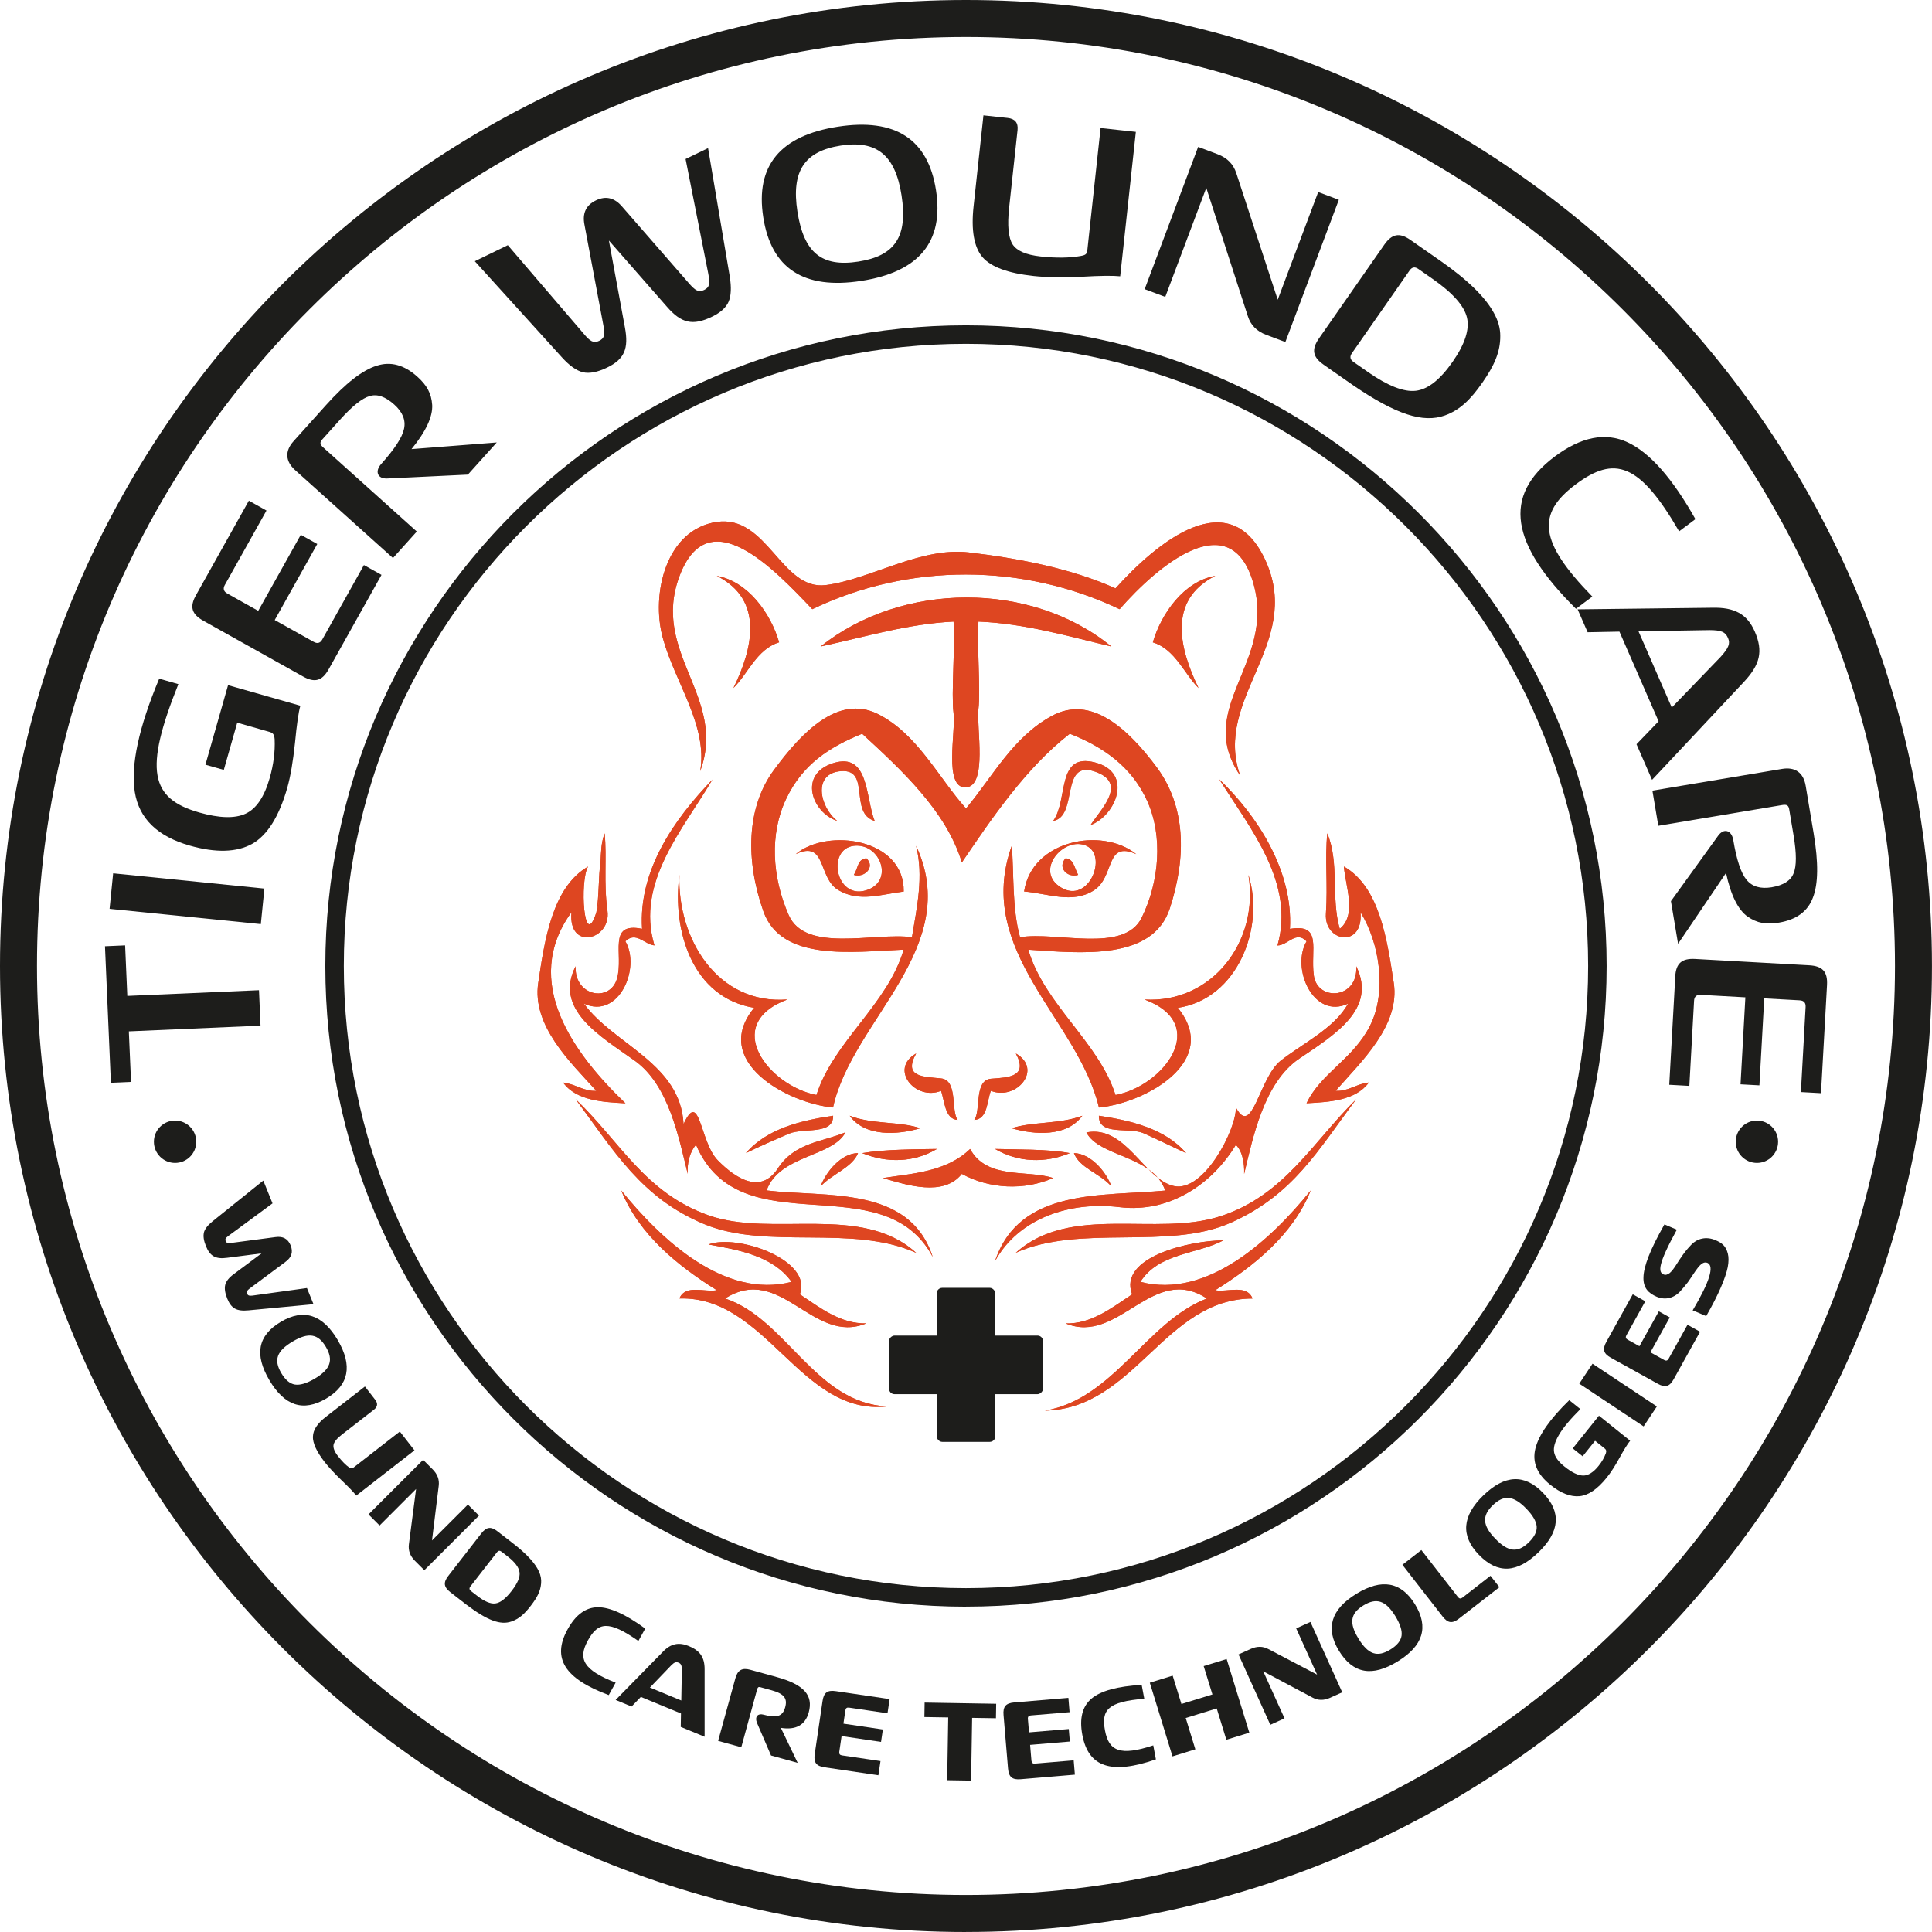 <?xml version="1.0" encoding="UTF-8"?><svg id="Ebene_2" xmlns="http://www.w3.org/2000/svg" viewBox="0 0 503.53 503.53"><defs><style>.cls-1{opacity:.99;}.cls-1,.cls-2,.cls-3,.cls-4,.cls-5,.cls-6{fill:#de4621;}.cls-2{opacity:.97;}.cls-3{opacity:.98;}.cls-4{opacity:.94;}.cls-5{opacity:.93;}.cls-7{fill:#1d1d1b;}</style></defs><g id="Layer_1"><path class="cls-6" d="M323.2,202.04c-7-19.9,16.15-34.26,6.82-55.52-9.32-21.28-28.61-5.04-39.29,6.82-11.72-5.27-25.55-7.86-38.22-9.36-12.65-1.49-25.74,7.05-37.3,8.51-11.56,1.46-15.21-18.37-28.39-16.46-13.17,1.92-17.25,18.67-14.06,30.3,3.19,11.64,11.74,22.75,9.73,34.65,7.12-19.28-12.93-30.8-5.39-50.85,7.55-20.03,24.68-1.78,34.61,8.64,25.18-12.11,54.94-11.99,80.09,0,9.91-11.33,28.93-27.44,34.87-6.73,5.94,20.71-15.49,32.32-3.49,50.03Z"/><path class="cls-6" d="M203.06,167.41c-2.16-7.51-8.11-15.89-16.24-17.32,12.5,6.31,9.28,19.16,4.33,29.22,3.79-3.69,6.04-10.08,11.91-11.91Z"/><path class="cls-6" d="M316.7,150.09c-8.12,1.4-14.05,9.81-16.24,17.32,5.8,1.79,8.15,8.16,11.91,11.91-4.9-10.12-8.25-22.83,4.33-29.22Z"/><path class="cls-6" d="M289.64,168.49c-20.92-17.11-54.58-16.93-75.76,0,11.48-2.48,22.69-5.9,34.64-6.49.48,5.57-.64,19.03,0,23.81s-2.64,19.6,3.16,19.4c5.79-.22,2.75-15.76,3.33-20.48s-.44-17.3,0-22.73c11.99.48,23.27,3.79,34.64,6.49Z"/><path class="cls-6" d="M251.76,210.7c-7-7.75-12.67-19.5-23-24.62-10.34-5.12-19.81,4.78-27.06,14.61-7.24,9.84-7.39,23.67-2.74,36.83,4.65,13.15,23.05,10.56,36.56,9.98-4.21,14.35-18.31,23.96-22.73,37.88-12.38-2.36-24.96-18.38-7.58-24.89-18.31,1.41-28.71-16-28.14-32.47-1.92,14.62,3.41,31.99,19.48,34.64-11.43,13.96,8.73,24.89,20.56,25.98,4.99-22.83,34.01-41.63,21.65-68.19,2.01,7.97.22,15.95-1.08,23.81-9.86-1.32-27.73,4.22-32.12-5.76-4.39-9.98-5-21.19-.67-30.28,4.32-9.1,11.29-13.51,19.81-16.99,10.24,9.45,21.91,20.13,25.98,33.55,7.4-10.88,16.52-24.55,28.14-33.55,8.55,3.34,16.18,8.55,20.23,17.65,4.06,9.09,3.12,20.91-1.5,30.3-4.61,9.39-22.18,3.51-31.71,5.09-2.13-7.73-1.54-16.81-2.16-23.81-9.85,27.56,17.27,45.14,22.73,68.19,11.85-1.1,31.98-11.98,20.56-25.98,15.63-2.35,22.77-21.02,18.4-34.64,2.9,17.47-9.63,33.51-27.06,32.47,17.29,6.45,4.94,22.53-7.58,24.89-4.38-13.84-18.52-23.55-22.73-37.88,13.86.93,32.41,2.88,36.88-10.75,4.47-13.63,4.06-26.73-3.41-36.79-7.47-10.04-17.1-18.94-27.3-13.4-10.21,5.54-15.41,15.79-22.4,24.14Z"/><path class="cls-6" d="M227.95,213.95c-2.42-6.22-1.45-17.93-10.74-15.07-9.3,2.86-5.55,12.98,1,15.07-4.47-3.44-6.63-12.47,1.07-12.98,7.71-.51,1.93,10.98,8.67,12.98Z"/><path class="cls-6" d="M284.23,215.03c6.54-2.39,11.32-13.66,1.17-16.31-10.16-2.65-6.91,9.63-10.91,15.23,6.59-1.17,1.75-15.88,10.74-12.9,8.97,2.98,1.58,9.91-1,13.98Z"/><path class="cls-6" d="M185.74,203.12c-10.02,10.34-19.37,23.7-18.4,38.96-9.17-1.87-4.74,6.67-6.53,12.96-1.79,6.3-11.14,4.68-10.79-3.21-5.77,11.32,6.54,18.27,15.42,24.62,8.89,6.35,11.47,20.08,13.8,29.49-.21-2.71.54-5.76,2.16-7.58,11.57,27.04,48.63,4.82,61.69,29.22-6.03-18.67-27.89-15.46-43.29-17.32,3.26-9.22,17.22-8.73,20.56-15.15-6.3,2.61-13.2,2.63-17.64,9.42-4.43,6.79-10.92,2.68-15.64-2.11-4.72-4.79-4.65-18.72-8.93-9.47-.78-15.83-18.13-20.66-25.98-31.39,9.05,4.21,14.91-9.2,10.82-16.24,2.79-2.67,4.89.81,7.58,1.08-4.97-16.45,7.58-30.39,15.15-43.29Z"/><path class="cls-6" d="M336.19,242.09c.87-15.07-8.5-29.52-18.4-38.96,8.05,12.85,19.82,26.99,15.15,43.29,2.72-.04,4.83-3.98,7.58-1.08-4.1,7.02,1.8,20.45,10.82,16.24-3.53,6.43-11.97,10.43-17.59,14.88-5.61,4.46-7.37,20.2-11.64,12.18.1,5.81-8.4,22.18-16.15,20.48-7.75-1.7-12.56-16.01-22.82-13.98,3.41,6.47,17.25,5.9,20.56,15.15-16.35,1.57-37.97-.8-44.38,18.4,6.22-11.27,19.63-15.64,32.47-14.07s24.04-5.86,30.31-16.24c1.79,1.73,2.25,4.94,2.16,7.58,2.28-9.51,5.16-23.8,14.34-30.04,9.18-6.23,20.34-12.89,14.88-24.08.51,8.59-10.13,9.23-11.06,2.4-.93-6.83,2.33-13.62-6.26-12.14Z"/><path class="cls-6" d="M156.51,224.77c-.25,4.58.22,9.12-1.08,12.99-3.3,10.48-4.39-8.29-2.16-11.91-9.35,5.38-11.33,19.23-12.99,30.31-1.66,11.07,8.18,20.52,15.15,28.14-3.17.24-5.66-1.87-8.66-2.16,3.45,4.81,10.61,5.09,16.24,5.41-13.5-12.93-27.26-31.64-14.07-49.79-.91,10.18,10.4,7.2,9.38-.36-1.03-7.54-.12-13.71-.73-20.21-.96,2.51-.93,4.84-1.08,7.58Z"/><path class="cls-6" d="M345.93,217.19c-.66,6.57.16,13.44-.36,20.92-.52,7.47,9.81,9.11,9.02-.36,5.07,8.2,6.87,20.85,2.49,29.55-4.37,8.71-12.84,12.38-16.56,20.24,5.68-.32,12.74-.62,16.24-5.41-3.05.26-5.51,2.42-8.66,2.16,6.74-7.68,16.85-17.06,15.15-28.14-1.71-11.08-3.63-24.96-12.99-30.31.36,4.96,3.47,12.6-1.08,16.24-2.32-7.94-.04-17.17-3.25-24.89Z"/><path class="cls-6" d="M235.53,232.35c.22-13.78-19.84-16.69-28.14-9.74,8.13-3.79,5.69,6.23,11.16,9.41,5.47,3.17,11.17,1.04,16.98.34M222.54,220.44c6.92-.81,10.76,9.47,3,11.66-7.76,2.19-10.12-10.81-3-11.66Z"/><path class="cls-6" d="M296.14,222.61c-9.04-7.22-27.28-3.56-29.22,9.74,6.16.49,12.53,3.28,18.13-.27,5.61-3.55,2.88-13.11,11.09-9.47M283.15,220.44c5.63,2.57.65,15.22-6.57,10.9-7.23-4.31.69-13.57,6.57-10.9Z"/><path class="cls-6" d="M225.79,223.69c-2.37.31-2.02,2.39-3.25,4.33,2.72.87,5.71-2.05,3.25-4.33Z"/><path class="cls-6" d="M280.99,228.02c-1.09-2.11-1.13-4.03-3.25-4.33-2.25,2.34.39,5.21,3.25,4.33Z"/><path class="cls-6" d="M155.43,237.76c1.3-3.86.83-8.41,1.08-12.99-.57,3.51-.34,8.93-1.08,12.99Z"/><path class="cls-6" d="M238.77,274.56c-7.14,4.06-.18,12.44,6.49,9.74.94,2.57.94,7.38,4.33,7.58-1.79-2.34.12-10.36-4.33-10.82-4.45-.47-9.96-.22-6.49-6.49Z"/><path class="cls-6" d="M258.26,284.3c6.69,2.63,13.64-5.65,6.49-9.74,3.28,6.09-1.84,6.25-6.41,6.58-4.56.34-2.62,8.34-4.42,10.74,3.55-.19,3.29-5.07,4.33-7.58Z"/><path class="cls-6" d="M238.77,326.51c-14.29-12.94-37.45-3.87-54.1-9.76-16.64-5.9-23.02-19.2-34.66-30.28,10,13.45,17.08,25.71,33.48,32.55,16.39,6.85,38.59-.02,55.28,7.5Z"/><path class="cls-6" d="M353.5,286.46c-11.38,11.18-18.75,25.13-35.48,30.54-16.72,5.42-39-3.33-53.27,9.5,16.77-7.52,39.74-.55,56.03-7.83,16.29-7.27,22.59-18.72,32.72-32.22Z"/><path class="cls-6" d="M217.13,290.79c-8.11,1.2-17.18,3.26-22.73,9.74,3.6-1.78,7.44-3.43,11.18-5.05,3.73-1.62,11.69.41,11.55-4.69Z"/><path class="cls-6" d="M239.86,294.04c-5.42-1.82-12.69-.98-18.4-3.25,3.95,5.55,12.52,5.02,18.4,3.25Z"/><path class="cls-6" d="M282.07,290.79c-5.8,2.21-12.86,1.49-18.4,3.25,5.92,1.76,14.4,2.31,18.4-3.25Z"/><path class="cls-6" d="M309.13,300.53c-5.5-6.47-14.69-8.54-22.73-9.74-.14,5.34,7.91,2.9,11.67,4.57,3.74,1.68,7.41,3.5,11.06,5.17Z"/><path class="cls-6" d="M244.19,299.45c-5.48.09-13.62.08-19.48,1.08,6.49,2.66,13.53,2.46,19.48-1.08Z"/><path class="cls-6" d="M278.82,300.53c-5.8-1.09-13.98-.91-19.48-1.08,5.97,3.52,13.03,3.77,19.48,1.08Z"/><path class="cls-6" d="M252.84,299.45c-6.25,6.02-15.06,6.38-22.73,7.58,6.16,1.81,15.8,4.96,20.56-1.08,7.19,3.93,16.24,4.38,23.81,1.08-6.75-2.24-17.24.51-21.65-7.58Z"/><path class="cls-6" d="M223.62,300.53c-4.36.02-8.4,4.91-9.74,8.66,2.89-3.18,8.3-4.94,9.74-8.66Z"/><path class="cls-6" d="M289.64,309.19c-1.27-3.74-5.41-8.6-9.74-8.66,1.43,3.87,6.82,5.3,9.74,8.66Z"/><path class="cls-6" d="M206.3,334.09c-17.45,4.54-34.02-11.01-44.38-23.81,4.63,11.53,14.89,19.75,24.89,25.98-3.15.62-8.15-1.62-9.74,2.16,22.7-.7,31.55,30.62,54.12,28.14-18.81-.96-26.23-22.83-42.21-28.14,14.55-9.24,22.85,12.24,36.8,6.49-6.72.15-12.01-4.04-17.32-7.58,3.45-8.92-16.24-15.82-23.81-12.99,7.68,1.4,16.73,2.88,21.65,9.74Z"/><path class="cls-6" d="M341.6,310.28c-10.29,12.77-27.02,28.37-44.38,23.81,4.69-7.52,14.95-7.24,21.65-10.82-8.53.01-27.54,4.31-23.81,14.07-5.26,3.49-10.64,7.77-17.32,7.58,13.8,5.74,22.64-15.79,36.8-6.49-15.68,5.99-24.3,26.23-42.21,29.22,23.4-.44,31.17-29.19,54.12-29.22-1.54-3.82-6.59-1.56-9.74-2.16,9.96-6.21,20.25-14.41,24.89-25.98Z"/><path class="cls-6" d="M323.2,202.04c-7-19.9,16.15-34.26,6.82-55.52-9.32-21.28-28.61-5.04-39.29,6.82-11.72-5.27-25.55-7.86-38.22-9.36-12.65-1.49-25.74,7.05-37.3,8.51-11.56,1.46-15.21-18.37-28.39-16.46-13.17,1.92-17.25,18.67-14.06,30.3,3.19,11.64,11.74,22.75,9.73,34.65,7.12-19.28-12.93-30.8-5.39-50.85,7.55-20.03,24.68-1.78,34.61,8.64,25.18-12.11,54.94-11.99,80.09,0,9.91-11.33,28.93-27.44,34.87-6.73,5.94,20.71-15.49,32.32-3.49,50.03Z"/><path class="cls-1" d="M203.06,167.41c-2.16-7.51-8.11-15.89-16.24-17.32,12.5,6.31,9.28,19.16,4.33,29.22,3.79-3.69,6.04-10.08,11.91-11.91Z"/><path class="cls-1" d="M316.7,150.09c-8.12,1.4-14.05,9.81-16.24,17.32,5.8,1.79,8.15,8.16,11.91,11.91-4.9-10.12-8.25-22.83,4.33-29.22Z"/><path class="cls-6" d="M289.64,168.49c-20.92-17.11-54.58-16.93-75.76,0,11.48-2.48,22.69-5.9,34.64-6.49.48,5.57-.64,19.03,0,23.81s-2.64,19.6,3.16,19.4c5.79-.22,2.75-15.76,3.33-20.48s-.44-17.3,0-22.73c11.99.48,23.27,3.79,34.64,6.49Z"/><path class="cls-6" d="M251.76,210.7c-7-7.75-12.67-19.5-23-24.62-10.34-5.12-19.81,4.78-27.06,14.61-7.24,9.84-7.39,23.67-2.74,36.83,4.65,13.15,23.05,10.56,36.56,9.98-4.21,14.35-18.31,23.96-22.73,37.88-12.38-2.36-24.96-18.38-7.58-24.89-18.31,1.41-28.71-16-28.14-32.47-1.92,14.62,3.41,31.99,19.48,34.64-11.43,13.96,8.73,24.89,20.56,25.98,4.99-22.83,34.01-41.63,21.65-68.19,2.01,7.97.22,15.95-1.08,23.81-9.86-1.32-27.73,4.22-32.12-5.76-4.39-9.98-5-21.19-.67-30.28,4.32-9.1,11.29-13.51,19.81-16.99,10.24,9.45,21.91,20.13,25.98,33.55,7.4-10.88,16.52-24.55,28.14-33.55,8.55,3.34,16.18,8.55,20.23,17.65,4.06,9.09,3.12,20.91-1.5,30.3-4.61,9.39-22.18,3.51-31.71,5.09-2.13-7.73-1.54-16.81-2.16-23.81-9.85,27.56,17.27,45.14,22.73,68.19,11.85-1.1,31.98-11.98,20.56-25.98,15.63-2.35,22.77-21.02,18.4-34.64,2.9,17.47-9.63,33.51-27.06,32.47,17.29,6.45,4.94,22.53-7.58,24.89-4.38-13.84-18.52-23.55-22.73-37.88,13.86.93,32.41,2.88,36.88-10.75,4.47-13.63,4.06-26.73-3.41-36.79-7.47-10.04-17.1-18.94-27.3-13.4-10.21,5.54-15.41,15.79-22.4,24.14Z"/><path class="cls-3" d="M227.95,213.95c-2.42-6.22-1.45-17.93-10.74-15.07-9.3,2.86-5.55,12.98,1,15.07-4.47-3.44-6.63-12.47,1.07-12.98,7.71-.51,1.93,10.98,8.67,12.98Z"/><path class="cls-4" d="M284.23,215.03c6.54-2.39,11.32-13.66,1.17-16.31-10.16-2.65-6.91,9.63-10.91,15.23,6.59-1.17,1.75-15.88,10.74-12.9,8.97,2.98,1.58,9.91-1,13.98Z"/><path class="cls-3" d="M185.74,203.12c-10.02,10.34-19.37,23.7-18.4,38.96-9.17-1.87-4.74,6.67-6.53,12.96-1.79,6.3-11.14,4.68-10.79-3.21-5.77,11.32,6.54,18.27,15.42,24.62,8.89,6.35,11.47,20.08,13.8,29.49-.21-2.71.54-5.76,2.16-7.58,11.57,27.04,48.63,4.82,61.69,29.22-6.03-18.67-27.89-15.46-43.29-17.32,3.26-9.22,17.22-8.73,20.56-15.15-6.3,2.61-13.2,2.63-17.64,9.42-4.43,6.79-10.92,2.68-15.64-2.11-4.72-4.79-4.65-18.72-8.93-9.47-.78-15.83-18.13-20.66-25.98-31.39,9.05,4.21,14.91-9.2,10.82-16.24,2.79-2.67,4.89.81,7.58,1.08-4.97-16.45,7.58-30.39,15.15-43.29Z"/><path class="cls-3" d="M336.19,242.09c.87-15.07-8.5-29.52-18.4-38.96,8.05,12.85,19.82,26.99,15.15,43.29,2.72-.04,4.83-3.98,7.58-1.08-4.1,7.02,1.8,20.45,10.82,16.24-3.53,6.43-11.97,10.43-17.59,14.88-5.61,4.46-7.37,20.2-11.64,12.18.1,5.81-8.4,22.18-16.15,20.48-7.75-1.7-12.56-16.01-22.82-13.98,3.41,6.47,17.25,5.9,20.56,15.15-16.35,1.57-37.97-.8-44.38,18.4,6.22-11.27,19.63-15.64,32.47-14.07s24.04-5.86,30.31-16.24c1.79,1.73,2.25,4.94,2.16,7.58,2.28-9.51,5.16-23.8,14.34-30.04,9.18-6.23,20.34-12.89,14.88-24.08.51,8.59-10.13,9.23-11.06,2.4-.93-6.83,2.33-13.62-6.26-12.14Z"/><path class="cls-6" d="M156.51,224.77c-.25,4.58.22,9.12-1.08,12.99-3.3,10.48-4.39-8.29-2.16-11.91-9.35,5.38-11.33,19.23-12.99,30.31-1.66,11.07,8.18,20.52,15.15,28.14-3.17.24-5.66-1.87-8.66-2.16,3.45,4.81,10.61,5.09,16.24,5.41-13.5-12.93-27.26-31.64-14.07-49.79-.91,10.18,10.4,7.2,9.38-.36-1.03-7.54-.12-13.71-.73-20.21-.96,2.51-.93,4.84-1.08,7.58Z"/><path class="cls-6" d="M345.93,217.19c-.66,6.57.16,13.44-.36,20.92-.52,7.47,9.81,9.11,9.02-.36,5.07,8.2,6.87,20.85,2.49,29.55-4.37,8.71-12.84,12.38-16.56,20.24,5.68-.32,12.74-.62,16.24-5.41-3.05.26-5.51,2.42-8.66,2.16,6.74-7.68,16.85-17.06,15.15-28.14-1.71-11.08-3.63-24.96-12.99-30.31.36,4.96,3.47,12.6-1.08,16.24-2.32-7.94-.04-17.17-3.25-24.89Z"/><path class="cls-6" d="M266.91,232.35c6.16.49,12.53,3.28,18.13-.27,5.61-3.55,2.88-13.11,11.09-9.47-9.04-7.22-27.28-3.56-29.22,9.74ZM276.58,231.34c-7.23-4.31.69-13.57,6.57-10.9,5.63,2.57.65,15.22-6.57,10.9Z"/><path class="cls-6" d="M225.79,223.69c-2.37.31-2.02,2.39-3.25,4.33,2.72.87,5.71-2.05,3.25-4.33Z"/><path class="cls-6" d="M280.99,228.02c-1.09-2.11-1.13-4.03-3.25-4.33-2.25,2.34.39,5.21,3.25,4.33Z"/><path class="cls-6" d="M155.43,237.76c1.3-3.86.83-8.41,1.08-12.99-.57,3.51-.34,8.93-1.08,12.99Z"/><path class="cls-6" d="M238.77,274.56c-7.14,4.06-.18,12.44,6.49,9.74.94,2.57.94,7.38,4.33,7.58-1.79-2.34.12-10.36-4.33-10.82-4.45-.47-9.96-.22-6.49-6.49Z"/><path class="cls-6" d="M258.26,284.3c6.69,2.63,13.64-5.65,6.49-9.74,3.28,6.09-1.84,6.25-6.41,6.58-4.56.34-2.62,8.34-4.42,10.74,3.55-.19,3.29-5.07,4.33-7.58Z"/><path class="cls-2" d="M238.77,326.51c-14.29-12.94-37.45-3.87-54.1-9.76-16.64-5.9-23.02-19.2-34.66-30.28,10,13.45,17.08,25.71,33.48,32.55,16.39,6.85,38.59-.02,55.28,7.5Z"/><path class="cls-2" d="M353.5,286.46c-11.38,11.18-18.75,25.13-35.48,30.54-16.72,5.42-39-3.33-53.27,9.5,16.77-7.52,39.74-.55,56.03-7.83,16.29-7.27,22.59-18.72,32.72-32.22Z"/><path class="cls-5" d="M217.13,290.79c-8.11,1.2-17.18,3.26-22.73,9.74,3.6-1.78,7.44-3.43,11.18-5.05,3.73-1.62,11.69.41,11.55-4.69Z"/><path class="cls-6" d="M239.86,294.04c-5.42-1.82-12.69-.98-18.4-3.25,3.95,5.55,12.52,5.02,18.4,3.25Z"/><path class="cls-6" d="M282.07,290.79c-5.8,2.21-12.86,1.49-18.4,3.25,5.92,1.76,14.4,2.31,18.4-3.25Z"/><path class="cls-5" d="M309.13,300.53c-5.5-6.47-14.69-8.54-22.73-9.74-.14,5.34,7.91,2.9,11.67,4.57,3.74,1.68,7.41,3.5,11.06,5.17Z"/><path class="cls-6" d="M244.19,299.45c-5.48.09-13.62.08-19.48,1.08,6.49,2.66,13.53,2.46,19.48-1.08Z"/><path class="cls-6" d="M278.82,300.53c-5.8-1.09-13.98-.91-19.48-1.08,5.97,3.52,13.03,3.77,19.48,1.08Z"/><path class="cls-6" d="M252.84,299.45c-6.25,6.02-15.06,6.38-22.73,7.58,6.16,1.81,15.8,4.96,20.56-1.08,7.19,3.93,16.24,4.38,23.81,1.08-6.75-2.24-17.24.51-21.65-7.58Z"/><path class="cls-6" d="M223.62,300.53c-4.36.02-8.4,4.91-9.74,8.66,2.89-3.18,8.3-4.94,9.74-8.66Z"/><path class="cls-6" d="M289.64,309.19c-1.27-3.74-5.41-8.6-9.74-8.66,1.43,3.87,6.82,5.3,9.74,8.66Z"/><path class="cls-6" d="M206.3,334.09c-17.45,4.54-34.02-11.01-44.38-23.81,4.63,11.53,14.89,19.75,24.89,25.98-3.15.62-8.15-1.62-9.74,2.16,22.7-.7,31.55,30.62,54.12,28.14-18.81-.96-26.23-22.83-42.21-28.14,14.55-9.24,22.85,12.24,36.8,6.49-6.72.15-12.01-4.04-17.32-7.58,3.45-8.92-16.24-15.82-23.81-12.99,7.68,1.4,16.73,2.88,21.65,9.74Z"/><path class="cls-6" d="M341.6,310.28c-10.29,12.77-27.02,28.37-44.38,23.81,4.69-7.52,14.95-7.24,21.65-10.82-8.53.01-27.54,4.31-23.81,14.07-5.26,3.49-10.64,7.77-17.32,7.58,13.8,5.74,22.64-15.79,36.8-6.49-15.68,5.99-24.3,26.23-42.21,29.22,23.4-.44,31.17-29.19,54.12-29.22-1.54-3.82-6.59-1.56-9.74-2.16,9.96-6.21,20.25-14.41,24.89-25.98Z"/><path class="cls-6" d="M207.39,222.61c8.13-3.79,5.69,6.23,11.16,9.41s11.17,1.04,16.98.34c.22-13.78-19.84-16.69-28.14-9.74ZM225.54,232.1c-7.76,2.19-10.12-10.81-3-11.66,6.92-.81,10.76,9.47,3,11.66Z"/><path class="cls-7" d="M251.76,418.74c-92.07,0-166.97-74.9-166.97-166.97S159.69,84.79,251.76,84.79s166.97,74.9,166.97,166.97-74.9,166.97-166.97,166.97ZM251.76,89.61c-89.41,0-162.15,72.74-162.15,162.15s72.74,162.15,162.15,162.15,162.15-72.74,162.15-162.15-72.74-162.15-162.15-162.15Z"/><path class="cls-7" d="M251.76,503.53C112.94,503.53,0,390.59,0,251.76S112.94,0,251.76,0s251.76,112.94,251.76,251.76-112.94,251.76-251.76,251.76ZM251.76,9.64C118.26,9.64,9.64,118.26,9.64,251.76s108.61,242.12,242.12,242.12,242.12-108.61,242.12-242.12S385.27,9.64,251.76,9.64Z"/><circle class="cls-7" cx="45.63" cy="297.57" r="5.52"/><circle class="cls-7" cx="457.9" cy="297.57" r="5.52"/><rect class="cls-7" x="244.13" y="335.65" width="15.27" height="40.14" rx="1.44" ry="1.44"/><rect class="cls-7" x="244.13" y="335.65" width="15.27" height="40.14" rx="1.44" ry="1.44" transform="translate(607.49 103.96) rotate(90)"/><path class="cls-7" d="M67.9,267.31l-34.32,1.49.57,13.17-5.25.23-1.54-35.58,5.25-.23.57,13.17,34.32-1.49.4,9.24Z"/><path class="cls-7" d="M67.98,240.85l-39.42-3.98.93-9.26,39.42,3.98-.93,9.26Z"/><path class="cls-7" d="M65.69,219.94c-3.99,2.22-9.44,2.38-16.22.45-8.47-2.41-13.23-7.07-14.34-13.98-1.1-6.91,1.02-16.78,6.36-29.53l5,1.42c-8.98,22.36-7.35,29.82,5.44,33.46,5.21,1.48,9.27,1.61,12.08.31,2.82-1.3,4.89-4.41,6.3-9.36.97-3.42,1.41-6.77,1.27-10.05-.11-1.22-.38-1.65-1.44-1.94l-8.31-2.37-3.5,12.31-4.79-1.36,5.9-20.73,18.84,5.36c-.48,1.68-.94,4.91-1.4,9.73-.51,4.8-1.16,8.66-1.99,11.6-2.14,7.52-5.18,12.41-9.18,14.68Z"/><path class="cls-7" d="M85.64,174.46c-1.68,3.01-3.62,3.56-6.67,1.85l-25.98-14.53c-3.06-1.71-3.6-3.65-1.92-6.65l13.79-24.64,4.59,2.57-10.85,19.39c-.53.95-.32,1.7.63,2.23l8.07,4.52,11.09-19.82,4.3,2.4-11.09,19.82,10.17,5.69c.96.53,1.7.32,2.23-.63l10.85-19.39,4.58,2.56-13.79,24.64Z"/><path class="cls-7" d="M102.41,145.43l-25.48-22.89c-2.56-2.3-2.75-4.97-.4-7.57l8.45-9.4c5.12-5.7,9.51-9.11,13.17-10.24,3.66-1.2,7.2-.23,10.61,2.84,2.48,2.23,3.68,4.34,3.88,7.39.16,3.01-1.61,6.87-5.39,11.49l22.22-1.73-7.53,8.38-21.06,1.01c-2.51.1-3.24-1.88-1.52-3.79,3.47-3.87,5.48-6.92,5.94-9.15.5-2.27-.39-4.4-2.55-6.33-2.32-2.08-4.45-2.82-6.39-2.21-1.95.53-4.55,2.61-7.77,6.19l-4.61,5.13c-.73.81-.55,1.35.31,2.11l24.34,21.87-6.22,6.92Z"/><path class="cls-7" d="M151.94,97.03c-1.73-.44-3.5-1.71-5.46-3.86l-22.74-25.09,8.61-4.18,19.73,23.02c1.76,2.13,2.66,2.6,4.09,1.91,1.38-.67,1.59-1.62,1.05-4.22l-4.89-26.02c-.6-2.99.38-5.11,2.99-6.37,2.56-1.24,4.83-.7,6.81,1.62l17.28,19.83c1.81,2.1,2.66,2.6,4.09,1.91,1.43-.69,1.61-1.57,1.1-4.24l-5.92-29.9,5.86-2.84,5.66,33.49c.45,2.82.35,5-.3,6.53-.66,1.53-2.09,2.84-4.31,3.91-5.07,2.46-8.05,1.71-11.79-2.61l-15.11-17.24,4.18,22.66c1.03,5.52-.13,8.27-4.61,10.44-2.51,1.22-4.62,1.63-6.33,1.24Z"/><path class="cls-7" d="M198.92,56.57c-2.07-13.35,4.4-21.22,19.43-23.55,14.98-2.32,23.53,3.22,25.6,16.57,2.08,13.41-4.4,21.28-19.48,23.62-14.98,2.32-23.48-3.22-25.55-16.63ZM234.97,50.93c-1.63-10.54-6.5-14.44-15.85-12.99-9.46,1.47-12.92,6.65-11.29,17.2,1.67,10.76,6.35,14.52,15.86,13.04,9.57-1.48,12.95-6.49,11.28-17.25Z"/><path class="cls-7" d="M256.05,67.01c-2.19-2.6-2.99-6.98-2.31-13.24l2.57-23.71,6.31.68c1.9.21,2.78,1.24,2.58,3.14l-2.2,20.29c-.5,4.62-.18,7.79.9,9.51,1.13,1.72,3.55,2.75,7.31,3.16,4.13.45,7.61.38,10.47-.13,1.29-.24,1.59-.49,1.71-1.52l3.45-31.82,9.19,1-4.08,37.64c-1.79-.19-5.1-.17-10.03.12-4.92.24-9.1.17-12.53-.2-6.69-.72-11.13-2.36-13.33-4.91Z"/><path class="cls-7" d="M298.33,75.36l13.94-37.08,5.07,1.91c2.51.94,4.11,2.6,4.87,4.93l10.8,32.99,10.55-28.06,5.38,2.02-13.94,37.08-4.97-1.87c-2.51-.94-4.11-2.6-4.82-4.91l-10.82-33.41-10.69,28.42-5.38-2.02Z"/><path class="cls-7" d="M344.94,95.02c-2.83-1.97-3.18-3.95-1.18-6.82l17.02-24.42c2-2.87,3.98-3.23,6.81-1.25l7.9,5.51c7.23,5.04,11.73,9.58,13.85,13.52,1.1,1.97,1.69,3.98,1.67,6.03.02,4.08-1.51,7.62-4.67,12.15-3.13,4.49-5.92,7.15-9.76,8.54-5.69,2.04-12.7-.25-23.75-7.75l-7.9-5.51ZM356.52,96.96c5.16,3.6,9.35,5.25,12.47,4.89,3.12-.36,6.33-2.86,9.61-7.57,3.22-4.62,4.46-8.5,3.72-11.55-.74-3.05-3.74-6.41-8.9-10.01l-3.77-2.63c-.9-.63-1.66-.49-2.28.41l-15.02,21.55c-.63.9-.49,1.66.41,2.28l3.77,2.63Z"/><path class="cls-7" d="M410.74,158.66c-16.97-16.83-19.27-29.39-5.55-39.66,6.88-5.15,13.24-6.42,19.03-3.71,5.79,2.71,11.67,9.38,17.65,20.01l-4.25,3.18c-10.33-17.83-16.81-19.82-26.98-12.21-10.16,7.61-9.64,14.88,4.36,29.21l-4.25,3.18Z"/><path class="cls-7" d="M426.52,193.96l5.75-5.97-10.2-23.37-8.29.16-2.61-5.97,35.16-.42c5.62-.12,8.98,1.57,11,6.18,2.28,5.22,1.34,8.67-2.76,13.09l-24,25.59-4.05-9.28ZM427.04,164.54l8.67,19.86,12.74-13.21c2.13-2.36,2.53-3.49,1.92-4.9-.7-1.61-1.73-2.05-4.84-2.07l-18.49.31Z"/><path class="cls-7" d="M430.66,206.06l33.78-5.66c3.4-.57,5.59.95,6.17,4.4l2.09,12.46c1.26,7.55,1.2,13.11-.2,16.67-1.34,3.61-4.31,5.77-8.84,6.53-3.29.55-5.68.17-8.19-1.57-2.46-1.75-4.37-5.54-5.62-11.37l-12.5,18.46-1.86-11.11,12.34-17.1c1.49-2.03,3.49-1.36,3.91,1.17.86,5.13,1.99,8.6,3.45,10.35,1.47,1.81,3.68,2.43,6.54,1.96,3.07-.52,4.98-1.72,5.72-3.62.8-1.85.8-5.18,0-9.93l-1.14-6.8c-.18-1.08-.71-1.27-1.84-1.08l-32.27,5.4-1.54-9.17Z"/><path class="cls-7" d="M436.61,254.52c.19-3.44,1.69-4.78,5.19-4.59l29.72,1.65c3.5.19,4.84,1.69,4.65,5.14l-1.57,28.19-5.24-.29,1.23-22.18c.06-1.09-.45-1.67-1.55-1.73l-9.23-.51-1.26,22.67-4.92-.27,1.26-22.67-11.64-.65c-1.09-.06-1.67.46-1.73,1.55l-1.23,22.18-5.24-.29,1.57-28.19Z"/><path class="cls-7" d="M53.14,321.24c.25-.94.99-1.9,2.23-2.91l13.25-10.64,2.41,5.94-11.54,8.51c-.71.53-.86.83-.66,1.32.2.49.55.62,1.37.49l11.59-1.53c1.95-.28,3.26.44,3.96,2.16.7,1.72.25,3.13-1.34,4.29l-9.35,6.96c-.66.51-.86.83-.66,1.32.21.51.55.61,1.38.52l14.22-1.97,1.71,4.21-16.94,1.6c-1.58.16-2.75,0-3.57-.47-.81-.45-1.45-1.3-1.96-2.56-.59-1.47-.77-2.65-.54-3.61.24-.96.99-1.9,2.26-2.83l7.21-5.38-8.96,1.15c-3.06.43-4.5-.48-5.54-3.05-.57-1.41-.75-2.6-.51-3.54Z"/><path class="cls-7" d="M88.02,349.27c3.93,6.66,2.93,11.73-2.99,15.22-6.04,3.57-10.89,1.89-14.82-4.77-3.93-6.66-3.07-11.64,3.02-15.24,5.92-3.49,10.85-1.9,14.8,4.79ZM76.85,360.85c1.32.22,3.05-.29,5.18-1.54,4.13-2.44,4.93-4.84,2.9-8.28-2.02-3.42-4.5-3.85-8.63-1.41-4.2,2.48-5.01,4.82-2.98,8.26,1.03,1.74,2.21,2.75,3.53,2.97Z"/><path class="cls-7" d="M81.56,374.41c.04-1.72,1.16-3.43,3.33-5.11l10.22-7.94,2.65,3.42c.77.99.68,1.86-.31,2.63l-8.32,6.46c-1.31,1.02-2.06,1.92-2.2,2.69-.14.77.23,1.75,1.1,2.87,1.09,1.4,2.07,2.39,2.92,2.99.43.33.83.34,1.18.07l12.08-9.39,3.81,4.9-15.17,11.79c-.7-.9-1.99-2.25-3.86-4.02-1.85-1.79-3.33-3.38-4.44-4.81-2.04-2.63-3.03-4.81-3.01-6.54Z"/><path class="cls-7" d="M96.04,394.7l14.24-14.23,2.49,2.49c1.25,1.25,1.78,2.69,1.57,4.31l-1.75,14.21,9.36-9.35,2.88,2.88-14.24,14.23-2.45-2.45c-1.25-1.26-1.78-2.69-1.57-4.31l1.87-14.41-9.51,9.51-2.88-2.88Z"/><path class="cls-7" d="M117.39,414.98c-1.75-1.36-1.9-2.53-.54-4.28l8.57-11.03c1.36-1.75,2.53-1.9,4.28-.54l4.16,3.23c3.57,2.77,5.69,5.19,6.61,7.21.46,1.03.65,2.05.56,3.07-.17,2.08-1.02,3.7-2.73,5.91-1.68,2.17-3.03,3.36-5,4.05-2.86,1.01-6.3-.26-11.75-4.39l-4.16-3.23ZM124.38,415.92c1.9,1.48,3.47,2.13,4.71,1.98,1.28-.16,2.69-1.25,4.25-3.26,1.55-1.99,2.24-3.6,2.06-4.86-.16-1.28-1.18-2.64-3.08-4.12l-1.62-1.26c-.44-.34-.83-.29-1.17.15l-6.94,8.93c-.34.44-.29.83.15,1.17l1.64,1.27Z"/><path class="cls-7" d="M158.64,441.78c-11.45-4.27-14.88-9.58-10.71-17.13,2.11-3.81,4.72-5.73,7.87-5.76,3.15-.03,7.26,1.83,12.36,5.56l-1.78,3.23c-7.79-5.45-10.52-4.93-13.16-.14-2.63,4.76-1.27,7.69,7.23,11l-1.8,3.25Z"/><path class="cls-7" d="M177.42,450.07l.06-3.49-10.46-4.32-2.42,2.51-4.15-1.72,12.29-12.53c2.12-2.22,4.24-2.57,6.8-1.51,2.87,1.19,4.11,2.9,4.1,6.05v17.58s-6.24-2.57-6.24-2.57ZM169.39,439.82l8.17,3.38.15-8.07c-.02-1.12-.24-1.54-.85-1.79-.64-.26-1.09-.12-1.85.62l-5.63,5.86Z"/><path class="cls-7" d="M187.16,453.73l4.5-16.33c.59-2.14,1.75-2.8,3.89-2.21l6.87,1.89c7.08,1.95,9.59,4.74,8.36,9.21-.91,3.31-3.33,4.66-7.27,4.04l4.39,9.12-6.95-1.92-3.72-8.65c-.53-1.53.34-2.38,1.73-2,3.56.98,5.04.41,5.68-1.92.63-2.27-.24-3.52-3.55-4.43l-2.94-.81c-.51-.14-.68.07-.84.63l-4.11,15.03-6.04-1.66Z"/><path class="cls-7" d="M214.91,460.61c-2.19-.32-2.89-1.27-2.57-3.46l2.04-13.82c.32-2.19,1.27-2.9,3.46-2.57l14.02,2.07-.55,3.7-10.04-1.48c-.55-.08-.86.15-.94.7l-.51,3.48,10.28,1.52-.48,3.24-10.28-1.52-.6,4.09c-.08.55.15.86.7.94l10.04,1.48-.55,3.7-14.01-2.07Z"/><path class="cls-7" d="M246.86,463.96l.27-16.35-6.21-.1.06-3.77,18.65.31-.06,3.77-6.21-.1-.27,16.35-6.24-.1Z"/><path class="cls-7" d="M266.02,463.71c-2.21.19-3.11-.57-3.3-2.78l-1.17-13.93c-.19-2.21.57-3.11,2.78-3.3l14.12-1.19.31,3.73-10.11.85c-.55.05-.81.35-.76.9l.3,3.51,10.36-.87.28,3.26-10.36.87.35,4.12c.05.55.35.81.9.76l10.11-.85.31,3.73-14.12,1.19Z"/><path class="cls-7" d="M301.25,458.54c-11.55,4-17.58,2.09-19.17-6.39-.8-4.28,0-7.42,2.4-9.45,2.41-2.03,6.76-3.21,13.07-3.58l.68,3.62c-9.48.76-11.25,2.9-10.24,8.27,1,5.34,3.92,6.74,12.58,3.88l.69,3.65Z"/><path class="cls-7" d="M305.58,457.75l-5.91-19.19,5.96-1.84,2.28,7.39,8.08-2.49-2.28-7.39,5.99-1.84,5.91,19.19-5.99,1.85-2.51-8.16-8.08,2.49,2.51,8.16-5.96,1.84Z"/><path class="cls-7" d="M331.08,449.53l-8.29-18.34,3.21-1.45c1.62-.73,3.14-.72,4.59.06l12.68,6.65-5.45-12.05,3.71-1.68,8.29,18.34-3.16,1.43c-1.62.73-3.14.72-4.59-.06l-12.83-6.83,5.54,12.25-3.71,1.68Z"/><path class="cls-7" d="M353.51,415.38c6.59-4.05,11.67-3.13,15.27,2.73,3.67,5.98,2.08,10.86-4.51,14.9-6.59,4.05-11.59,3.28-15.29-2.75-3.6-5.86-2.09-10.82,4.53-14.88ZM365.28,426.34c.2-1.32-.34-3.04-1.63-5.15-2.51-4.09-4.93-4.85-8.33-2.76-3.38,2.07-3.77,4.56-1.26,8.65,2.55,4.16,4.91,4.92,8.31,2.83,1.72-1.06,2.71-2.25,2.91-3.58Z"/><path class="cls-7" d="M380.27,421.84c-1.75,1.36-2.92,1.22-4.28-.53l-10.49-13.48,4.94-3.85,9.54,12.25c.34.44.73.49,1.17.15l7.31-5.69,2.32,2.97-10.5,8.17Z"/><path class="cls-7" d="M386.64,389.7c5.56-5.38,10.72-5.58,15.5-.64,4.87,5.04,4.38,10.15-1.19,15.53-5.56,5.38-10.61,5.7-15.52.62-4.78-4.94-4.38-10.11,1.2-15.51ZM400.5,397.86c-.1-1.33-.99-2.9-2.71-4.67-3.33-3.45-5.86-3.67-8.73-.89-2.85,2.75-2.7,5.27.64,8.72,3.39,3.51,5.86,3.75,8.73.97,1.46-1.41,2.16-2.79,2.07-4.12Z"/><path class="cls-7" d="M411.68,389.94c-2.34.22-4.9-.76-7.64-2.97-3.44-2.76-4.75-5.9-3.88-9.43.87-3.53,3.8-7.72,8.83-12.61l2.9,2.32c-2.63,2.62-4.48,4.83-5.57,6.69-1.08,1.83-1.52,3.36-1.27,4.6.23,1.22,1.16,2.46,2.74,3.72,1.88,1.51,3.5,2.28,4.83,2.31,1.32,0,2.67-.85,4-2.51.89-1.1,1.51-2.2,1.92-3.33.17-.61.1-.88-.33-1.23l-2.49-1.99-3.24,4.04-2.58-2.06,6.83-8.52,8.13,6.52c-.71.89-1.65,2.41-2.8,4.51s-2.26,3.8-3.3,5.1c-2.39,2.98-4.76,4.61-7.08,4.84Z"/><path class="cls-7" d="M428.37,371.76l-16.77-11.14,3.45-5.2,16.77,11.14-3.45,5.2Z"/><path class="cls-7" d="M436.21,359.46c-1.08,1.94-2.21,2.26-4.15,1.19l-12.22-6.78c-1.94-1.08-2.26-2.21-1.18-4.15l6.88-12.39,3.27,1.82-4.93,8.87c-.27.49-.16.86.32,1.13l3.08,1.71,5.05-9.09,2.86,1.59-5.05,9.09,3.61,2.01c.49.27.86.16,1.13-.32l4.93-8.87,3.27,1.82-6.88,12.39Z"/><path class="cls-7" d="M441.16,341.51c4.43-7.46,5.7-11.59,3.83-12.38-1.7-.69-3.1,2.27-5.1,5.07-.72.93-1.45,1.79-2.16,2.55-1.48,1.51-3.67,2.18-5.94,1.22-4.31-1.83-5.59-5.5,2-18.85l3.24,1.37c-5.01,9.11-4.87,11.07-3.47,11.66.51.22,1.05.08,1.64-.39,1.13-.97,2.02-2.85,3.44-4.78.72-.99,1.45-1.86,2.2-2.62,1.49-1.54,3.79-2.19,6.24-1.15,1.71.73,2.73,1.52,3.24,3.51.25.98.23,2.15-.02,3.52-.54,2.69-2.36,7.13-5.62,12.77l-3.52-1.49Z"/></g></svg>